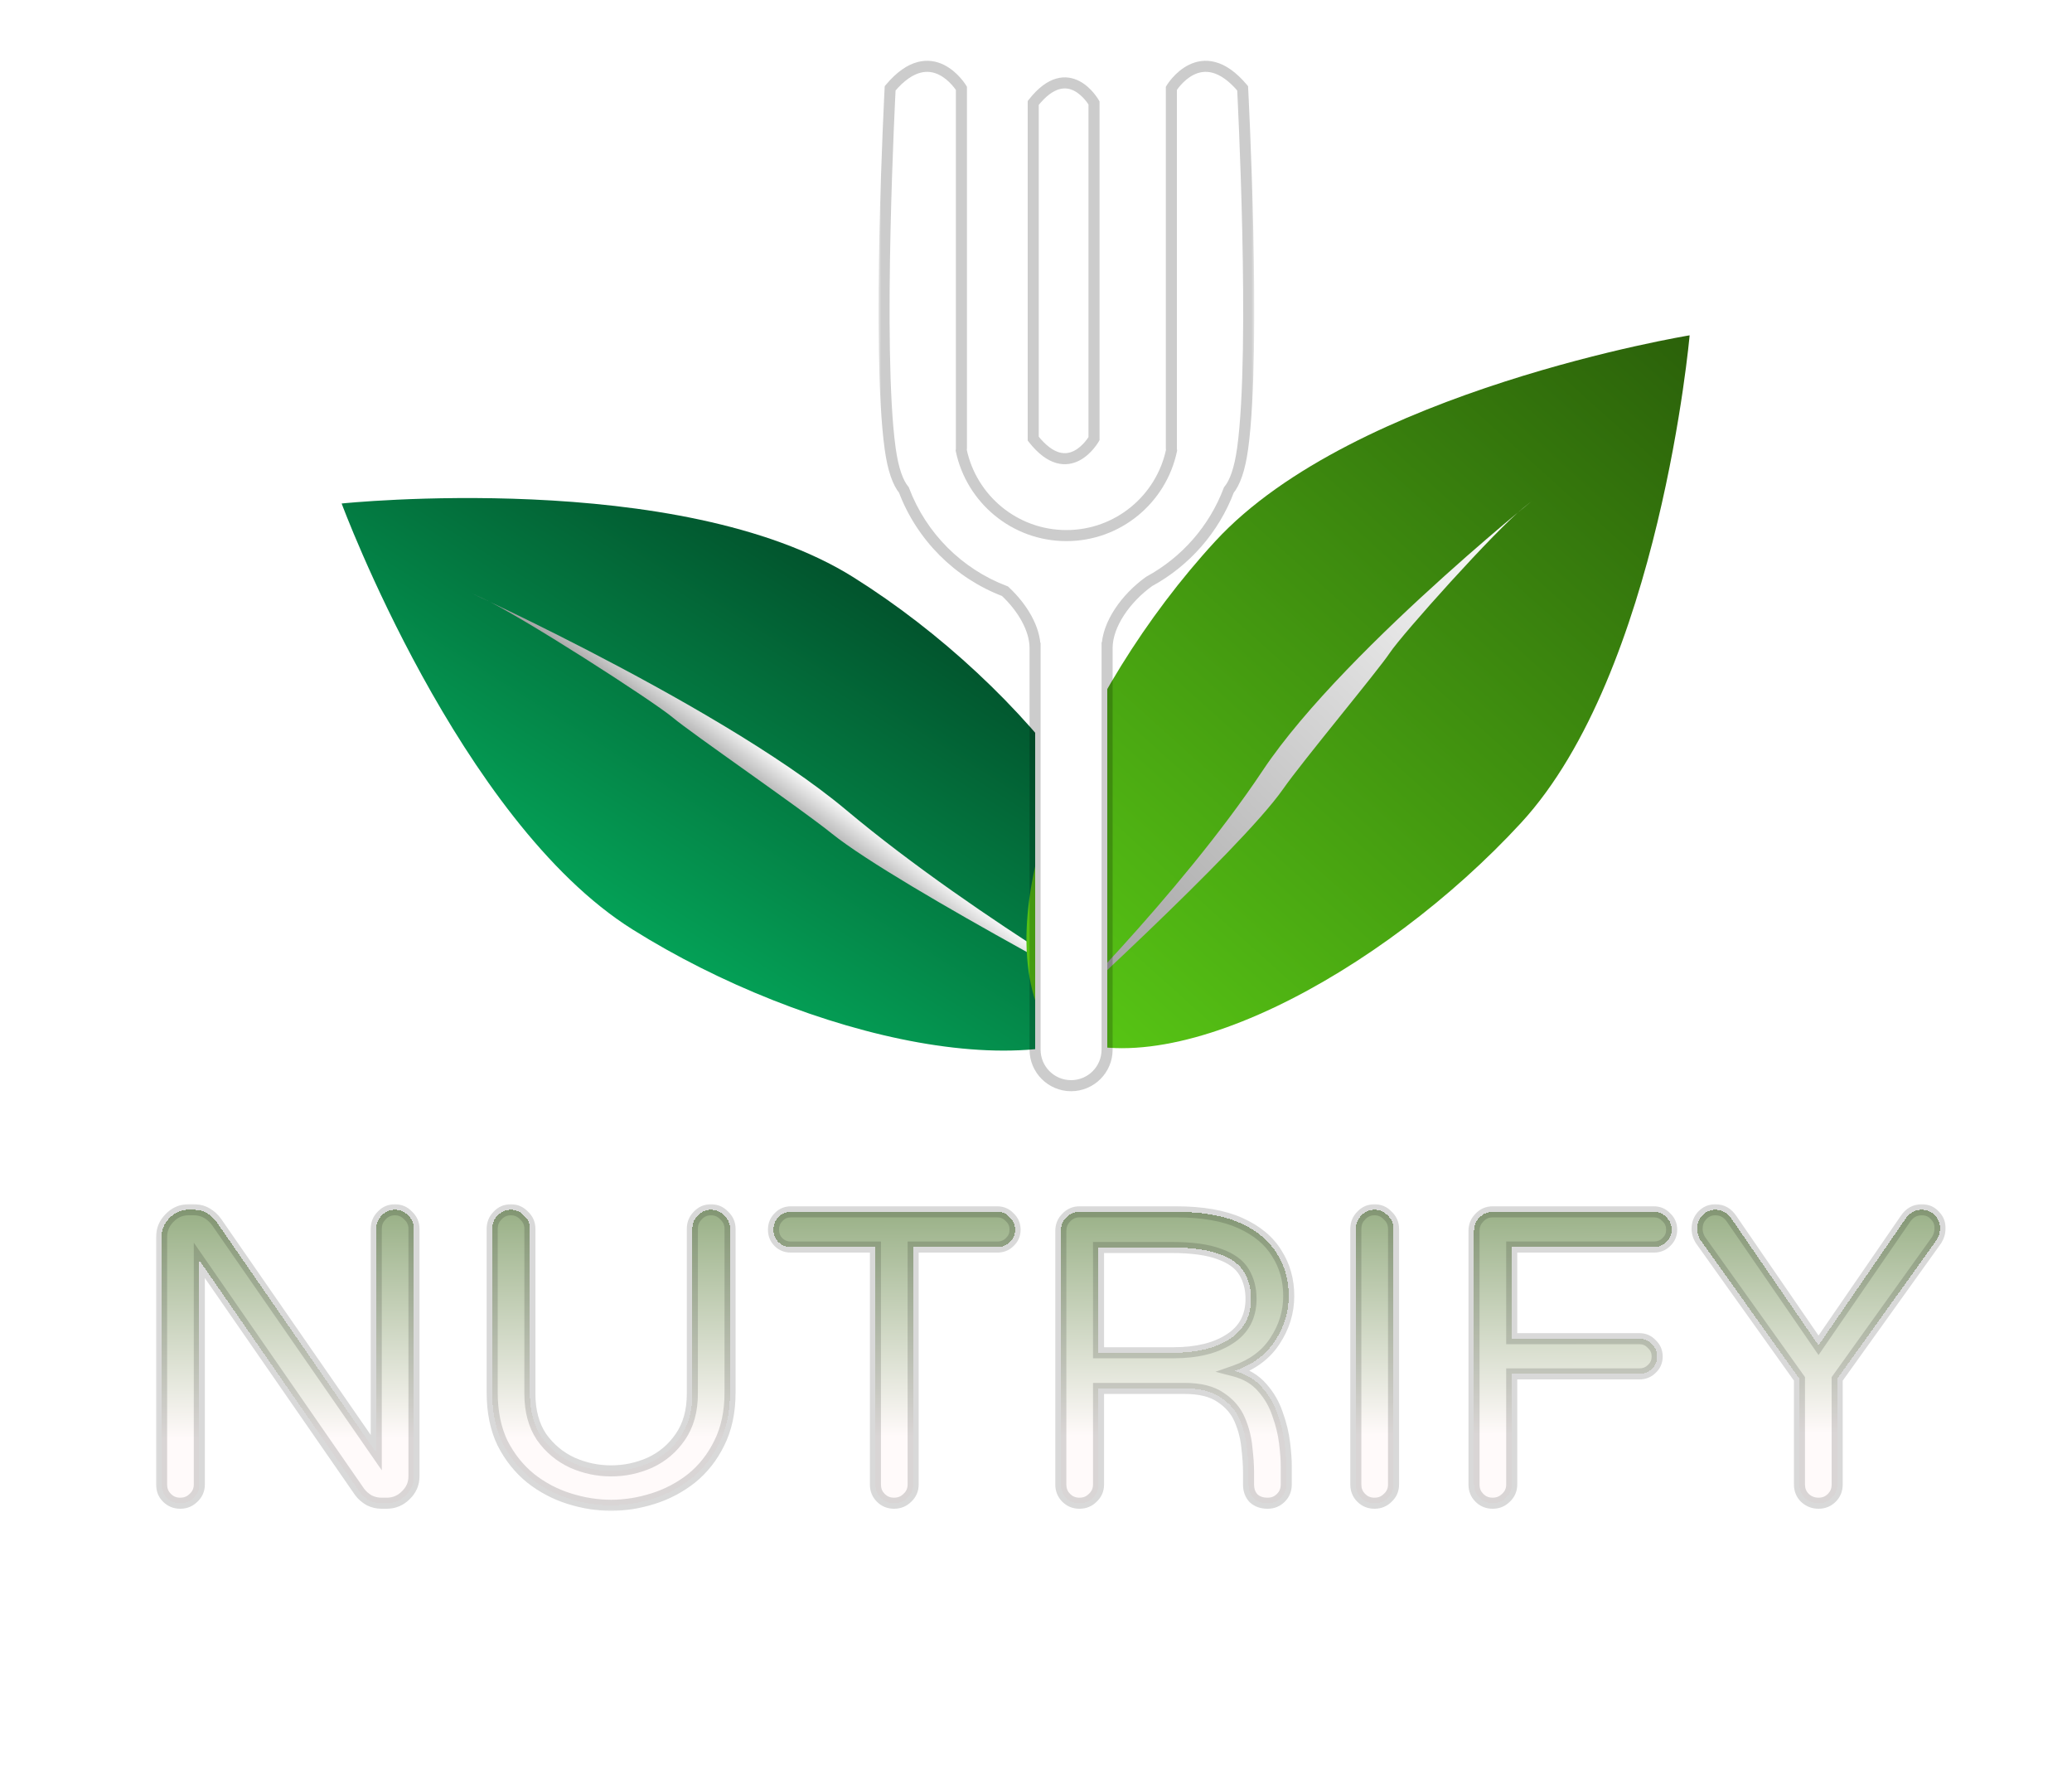 <svg width="375" height="321" viewBox="0 0 375 321" fill="none" xmlns="http://www.w3.org/2000/svg">
<g filter="url(#filter0_d_26_111)">
<path d="M154.442 100.447C185.91 120.179 213.492 155.5 206.788 178.001C190.42 194.442 145.856 183.857 114.478 164.181C83.099 144.505 61.832 87.106 61.832 87.106C61.832 87.106 122.975 80.715 154.442 100.447Z" fill="url(#paint0_linear_26_111)"/>
<path d="M153.152 142.572C177.077 162.648 211.064 181.851 211.064 181.851C211.064 181.851 162.587 156.535 150.503 146.797C144.886 142.27 125.217 128.74 121.725 125.807C118.232 122.874 93.952 107.221 87.253 104.216C74.734 98.6 129.226 122.497 153.152 142.572Z" fill="url(#paint1_linear_26_111)"/>
<path d="M219.963 93.919C194.797 121.236 177.483 162.571 189.872 182.514C209.99 194.069 250.197 172.129 275.291 144.889C300.386 117.649 305.798 56.677 305.798 56.677C305.798 56.677 245.129 66.601 219.963 93.919Z" fill="url(#paint2_linear_26_111)"/>
<path d="M228.551 135.397C213.282 158.314 188.736 182.323 188.736 182.323C188.736 182.323 224.383 149.982 232.218 138.775C235.86 133.566 249.323 117.454 251.551 114.107C253.779 110.759 270.722 91.832 275.799 87.816C285.287 80.311 243.819 112.479 228.551 135.397Z" fill="url(#paint3_linear_26_111)"/>
<g filter="url(#filter1_d_26_111)">
<mask id="path-5-outside-1_26_111" maskUnits="userSpaceOnUse" x="157" y="-2" width="68" height="188" fill="black">
<rect fill="white" x="157" y="-2" width="68" height="188"/>
<path fill-rule="evenodd" clip-rule="evenodd" d="M159.102 3.98C166.626 -4.974 172 3.98 172 3.98V69.145C172 69.252 171.99 69.37 171.971 69.496C173.827 78.303 181.641 84.913 191 84.913C200.358 84.913 208.173 78.303 210.029 69.496C210.01 69.37 210 69.252 210 69.145V69V8.683V3.98C210 3.98 215.374 -4.974 222.898 3.98C222.898 3.98 225.378 51.107 222.898 69.145C222.368 72.995 221.477 75.361 220.403 76.668C217.73 83.758 212.565 89.626 205.977 93.207C201.738 96.244 198.396 100.998 198.367 105.212C198.367 105.212 198.367 105.212 198.367 105.212V177.934C198.367 181.533 195.449 184.451 191.85 184.451C188.251 184.451 185.333 181.533 185.333 177.934V105.212L185.333 105.212C185.31 101.748 183.046 97.918 179.886 94.977C171.466 91.792 164.773 85.092 161.597 76.668C160.523 75.362 159.632 72.995 159.102 69.145C156.622 51.107 159.102 3.98 159.102 3.98ZM196 67.374C196 67.374 191.417 75.532 185 67.374V8H185V6.626C191.417 -1.532 196 6.626 196 6.626V66L196 67.374Z"/>
</mask>
<path fill-rule="evenodd" clip-rule="evenodd" d="M159.102 3.98C166.626 -4.974 172 3.98 172 3.98V69.145C172 69.252 171.99 69.37 171.971 69.496C173.827 78.303 181.641 84.913 191 84.913C200.358 84.913 208.173 78.303 210.029 69.496C210.01 69.37 210 69.252 210 69.145V69V8.683V3.98C210 3.98 215.374 -4.974 222.898 3.98C222.898 3.98 225.378 51.107 222.898 69.145C222.368 72.995 221.477 75.361 220.403 76.668C217.73 83.758 212.565 89.626 205.977 93.207C201.738 96.244 198.396 100.998 198.367 105.212C198.367 105.212 198.367 105.212 198.367 105.212V177.934C198.367 181.533 195.449 184.451 191.85 184.451C188.251 184.451 185.333 181.533 185.333 177.934V105.212L185.333 105.212C185.31 101.748 183.046 97.918 179.886 94.977C171.466 91.792 164.773 85.092 161.597 76.668C160.523 75.362 159.632 72.995 159.102 69.145C156.622 51.107 159.102 3.98 159.102 3.98ZM196 67.374C196 67.374 191.417 75.532 185 67.374V8H185V6.626C191.417 -1.532 196 6.626 196 6.626V66L196 67.374Z" fill="white" shape-rendering="crispEdges"/>
<path d="M172 3.98H173V3.703L172.857 3.465L172 3.98ZM159.102 3.98L158.337 3.336L158.121 3.593L158.104 3.927L159.102 3.98ZM171.971 69.496L170.982 69.348L170.956 69.526L170.993 69.702L171.971 69.496ZM210.029 69.496L211.007 69.703L211.044 69.526L211.018 69.348L210.029 69.496ZM210 3.98L209.143 3.465L209 3.703V3.98H210ZM222.898 3.98L223.896 3.927L223.879 3.593L223.663 3.336L222.898 3.98ZM222.898 69.145L221.907 69.009L222.898 69.145ZM220.403 76.668L219.631 76.033L219.526 76.16L219.468 76.315L220.403 76.668ZM205.977 93.207L205.5 92.328L205.445 92.358L205.395 92.394L205.977 93.207ZM198.367 105.212V106.212H199.361L199.367 105.219L198.367 105.212ZM198.367 105.212V104.212H197.367V105.212H198.367ZM185.333 105.212H186.333V104.317L185.444 104.218L185.333 105.212ZM185.333 105.212L184.333 105.219L184.339 106.108L185.223 106.206L185.333 105.212ZM179.886 94.977L180.568 94.245L180.424 94.112L180.24 94.042L179.886 94.977ZM161.597 76.668L162.532 76.315L162.474 76.16L162.369 76.033L161.597 76.668ZM159.102 69.145L158.112 69.281L159.102 69.145ZM185 67.374H184V67.72L184.214 67.992L185 67.374ZM196 67.374L196.872 67.864L197 67.636L197 67.374L196 67.374ZM185 8V7H184V8H185ZM185 8V9H186V8H185ZM185 6.626L184.214 6.008L184 6.28V6.626H185ZM196 6.626H197V6.364L196.872 6.136L196 6.626ZM196 66L197 66V66H196ZM172 3.98C172.857 3.465 172.857 3.464 172.857 3.464C172.857 3.464 172.856 3.463 172.856 3.463C172.856 3.462 172.855 3.461 172.854 3.46C172.853 3.457 172.851 3.455 172.849 3.451C172.845 3.445 172.84 3.436 172.833 3.425C172.819 3.403 172.8 3.373 172.776 3.336C172.728 3.262 172.659 3.159 172.569 3.033C172.391 2.782 172.129 2.438 171.79 2.056C171.12 1.301 170.113 0.361 168.813 -0.276C167.494 -0.922 165.868 -1.257 164.032 -0.764C162.213 -0.275 160.303 0.996 158.337 3.336L159.868 4.623C161.663 2.486 163.246 1.518 164.551 1.168C165.839 0.822 166.967 1.046 167.932 1.52C168.916 2.002 169.723 2.74 170.295 3.385C170.578 3.703 170.795 3.988 170.939 4.192C171.011 4.293 171.065 4.373 171.099 4.426C171.116 4.452 171.129 4.472 171.136 4.483C171.14 4.489 171.142 4.493 171.143 4.495C171.144 4.496 171.144 4.496 171.144 4.496C171.144 4.496 171.144 4.496 171.143 4.496C171.143 4.495 171.143 4.495 171.143 4.495C171.143 4.495 171.143 4.494 172 3.98ZM173 69.145V3.98H171V69.145H173ZM172.96 69.644C172.985 69.479 173 69.311 173 69.145H171C171 69.194 170.996 69.26 170.982 69.348L172.96 69.644ZM191 83.913C182.124 83.913 174.71 77.643 172.95 69.29L170.993 69.702C172.944 78.962 181.159 85.913 191 85.913V83.913ZM209.05 69.29C207.29 77.643 199.876 83.913 191 83.913V85.913C200.841 85.913 209.056 78.962 211.007 69.703L209.05 69.29ZM209 69.145C209 69.311 209.015 69.479 209.04 69.644L211.018 69.348C211.004 69.261 211 69.194 211 69.145H209ZM209 69V69.145H211V69H209ZM209 8.683V69H211V8.683H209ZM209 3.98V8.683H211V3.98H209ZM223.663 3.336C221.696 0.996 219.787 -0.275 217.968 -0.764C216.132 -1.257 214.505 -0.922 213.187 -0.276C211.887 0.361 210.88 1.301 210.21 2.056C209.871 2.438 209.609 2.782 209.431 3.033C209.341 3.159 209.272 3.262 209.224 3.336C209.2 3.373 209.181 3.403 209.167 3.425C209.16 3.436 209.155 3.445 209.151 3.451C209.149 3.455 209.147 3.457 209.146 3.46C209.145 3.461 209.144 3.462 209.144 3.463C209.144 3.463 209.143 3.464 209.143 3.464C209.143 3.464 209.143 3.465 210 3.98C210.857 4.494 210.857 4.495 210.857 4.495C210.857 4.495 210.857 4.495 210.857 4.496C210.856 4.496 210.856 4.496 210.856 4.496C210.856 4.496 210.856 4.496 210.857 4.495C210.858 4.493 210.86 4.489 210.864 4.483C210.871 4.472 210.884 4.452 210.901 4.426C210.935 4.373 210.988 4.293 211.061 4.192C211.205 3.988 211.422 3.703 211.705 3.385C212.277 2.74 213.084 2.002 214.067 1.52C215.033 1.046 216.161 0.822 217.449 1.168C218.754 1.518 220.337 2.486 222.132 4.623L223.663 3.336ZM223.888 69.281C225.141 60.17 225.137 43.798 224.827 29.776C224.672 22.75 224.439 16.288 224.246 11.584C224.149 9.232 224.061 7.318 223.998 5.992C223.967 5.329 223.941 4.813 223.924 4.463C223.915 4.288 223.908 4.154 223.903 4.064C223.901 4.019 223.899 3.985 223.898 3.962C223.897 3.95 223.897 3.942 223.897 3.936C223.897 3.933 223.896 3.931 223.896 3.929C223.896 3.929 223.896 3.928 223.896 3.928C223.896 3.927 223.896 3.927 222.898 3.98C221.899 4.032 221.899 4.032 221.899 4.033C221.899 4.033 221.899 4.033 221.899 4.034C221.899 4.036 221.899 4.038 221.899 4.04C221.9 4.046 221.9 4.055 221.901 4.066C221.902 4.088 221.904 4.122 221.906 4.167C221.911 4.256 221.917 4.389 221.926 4.563C221.944 4.912 221.969 5.426 222 6.087C222.063 7.409 222.15 9.319 222.247 11.666C222.441 16.362 222.673 22.81 222.828 29.82C223.138 43.872 223.134 60.083 221.907 69.009L223.888 69.281ZM221.176 77.303C222.429 75.778 223.352 73.185 223.888 69.281L221.907 69.009C221.385 72.805 220.525 74.945 219.631 76.033L221.176 77.303ZM206.455 94.085C213.252 90.392 218.58 84.338 221.339 77.021L219.468 76.315C216.88 83.178 211.879 88.861 205.5 92.328L206.455 94.085ZM205.395 92.394C203.181 93.98 201.197 96.016 199.756 98.221C198.32 100.418 197.383 102.847 197.367 105.205L199.367 105.219C199.38 103.364 200.128 101.308 201.43 99.315C202.727 97.331 204.534 95.471 206.56 94.019L205.395 92.394ZM198.367 104.212C198.34 104.212 198.315 104.213 198.295 104.215C198.274 104.216 198.257 104.218 198.243 104.22C198.23 104.221 198.219 104.223 198.213 104.224C198.21 104.225 198.207 104.225 198.205 104.225C198.205 104.225 198.204 104.226 198.203 104.226C198.203 104.226 198.203 104.226 198.203 104.226C198.203 104.226 198.203 104.226 198.203 104.226C198.203 104.226 198.203 104.226 198.203 104.226H198.203C198.203 104.226 198.203 104.226 198.203 104.226C198.203 104.226 198.204 104.226 198.205 104.225C198.207 104.225 198.21 104.225 198.213 104.224C198.219 104.223 198.23 104.221 198.243 104.22C198.257 104.218 198.274 104.216 198.294 104.215C198.315 104.213 198.34 104.212 198.367 104.212V106.212C198.395 106.212 198.419 106.211 198.44 106.209C198.46 106.208 198.478 106.206 198.491 106.204C198.505 106.203 198.515 106.201 198.522 106.2C198.525 106.2 198.528 106.199 198.529 106.199C198.53 106.199 198.531 106.199 198.531 106.199C198.531 106.199 198.531 106.199 198.531 106.199C198.532 106.199 198.532 106.199 198.532 106.199C198.532 106.198 198.532 106.198 198.532 106.198H198.532C198.532 106.198 198.532 106.198 198.532 106.198C198.532 106.198 198.531 106.199 198.529 106.199C198.528 106.199 198.525 106.2 198.522 106.2C198.515 106.201 198.505 106.203 198.491 106.204C198.478 106.206 198.46 106.208 198.44 106.209C198.419 106.211 198.395 106.212 198.367 106.212V104.212ZM199.367 177.934V105.212H197.367V177.934H199.367ZM191.85 185.451C196.002 185.451 199.367 182.086 199.367 177.934H197.367C197.367 180.981 194.897 183.451 191.85 183.451V185.451ZM184.333 177.934C184.333 182.086 187.699 185.451 191.85 185.451V183.451C188.803 183.451 186.333 180.981 186.333 177.934H184.333ZM184.333 105.212V177.934H186.333V105.212H184.333ZM185.223 106.206L185.223 106.206L185.444 104.218L185.444 104.218L185.223 106.206ZM179.205 95.71C182.266 98.558 184.313 102.144 184.333 105.219L186.333 105.205C186.307 101.352 183.827 97.278 180.568 94.245L179.205 95.71ZM160.661 77.021C163.939 85.714 170.844 92.626 179.532 95.913L180.24 94.042C172.089 90.958 165.608 84.471 162.532 76.315L160.661 77.021ZM158.112 69.281C158.648 73.185 159.571 75.778 160.824 77.303L162.369 76.033C161.475 74.945 160.615 72.805 160.093 69.009L158.112 69.281ZM159.102 3.98C158.104 3.927 158.104 3.927 158.104 3.928C158.104 3.928 158.104 3.929 158.104 3.929C158.104 3.931 158.103 3.933 158.103 3.936C158.103 3.942 158.103 3.95 158.102 3.962C158.101 3.985 158.099 4.019 158.097 4.064C158.092 4.154 158.085 4.288 158.076 4.463C158.059 4.813 158.033 5.329 158.002 5.992C157.939 7.318 157.851 9.232 157.754 11.584C157.56 16.288 157.328 22.75 157.172 29.776C156.863 43.798 156.859 60.17 158.112 69.281L160.093 69.009C158.866 60.083 158.862 43.872 159.172 29.82C159.327 22.81 159.559 16.362 159.753 11.666C159.85 9.319 159.937 7.409 160 6.087C160.031 5.426 160.056 4.912 160.074 4.563C160.083 4.389 160.089 4.256 160.094 4.167C160.096 4.122 160.098 4.088 160.099 4.066C160.1 4.055 160.1 4.046 160.101 4.04C160.101 4.038 160.101 4.036 160.101 4.034C160.101 4.033 160.101 4.033 160.101 4.033C160.101 4.032 160.101 4.032 159.102 3.98ZM184.214 67.992C185.897 70.132 187.549 71.317 189.15 71.777C190.775 72.244 192.214 71.924 193.37 71.319C194.505 70.725 195.377 69.853 195.952 69.161C196.244 68.81 196.469 68.494 196.623 68.263C196.7 68.147 196.76 68.052 196.801 67.983C196.822 67.949 196.838 67.922 196.85 67.901C196.856 67.891 196.861 67.883 196.864 67.877C196.866 67.874 196.868 67.871 196.869 67.869C196.87 67.868 196.87 67.867 196.871 67.866C196.871 67.866 196.871 67.865 196.871 67.865C196.872 67.864 196.872 67.864 196 67.374C195.128 66.884 195.128 66.884 195.129 66.883C195.129 66.883 195.129 66.883 195.129 66.883C195.129 66.883 195.129 66.882 195.129 66.882C195.129 66.882 195.129 66.882 195.129 66.883C195.128 66.885 195.126 66.888 195.123 66.893C195.117 66.903 195.107 66.921 195.093 66.944C195.064 66.991 195.019 67.063 194.958 67.155C194.836 67.338 194.653 67.595 194.415 67.882C193.93 68.465 193.256 69.122 192.442 69.547C191.65 69.962 190.741 70.153 189.702 69.855C188.638 69.549 187.311 68.695 185.786 66.756L184.214 67.992ZM184 8V67.374H186V8H184ZM185 7H185V9H185V7ZM184 6.626V8H186V6.626H184ZM196 6.626C196.872 6.136 196.872 6.136 196.871 6.135C196.871 6.135 196.871 6.134 196.871 6.134C196.87 6.133 196.87 6.132 196.869 6.131C196.868 6.129 196.866 6.126 196.864 6.123C196.861 6.117 196.856 6.109 196.85 6.098C196.838 6.078 196.822 6.051 196.801 6.017C196.76 5.948 196.7 5.853 196.623 5.737C196.469 5.506 196.244 5.19 195.953 4.839C195.377 4.147 194.505 3.275 193.37 2.681C192.214 2.076 190.775 1.756 189.15 2.223C187.549 2.683 185.897 3.868 184.214 6.008L185.786 7.244C187.311 5.305 188.638 4.451 189.702 4.145C190.741 3.847 191.65 4.038 192.442 4.452C193.256 4.878 193.93 5.536 194.415 6.118C194.653 6.405 194.836 6.662 194.958 6.845C195.019 6.937 195.064 7.009 195.093 7.056C195.107 7.08 195.117 7.097 195.123 7.107C195.126 7.112 195.128 7.115 195.129 7.117C195.129 7.118 195.129 7.118 195.129 7.118C195.129 7.118 195.129 7.117 195.129 7.117C195.129 7.117 195.129 7.117 195.129 7.116C195.128 7.116 195.128 7.116 196 6.626ZM197 66V6.626H195V66H197ZM197 67.374L197 66L195 66L195 67.374L197 67.374Z" fill="black" fill-opacity="0.2" mask="url(#path-5-outside-1_26_111)"/>
</g>
</g>
<g filter="url(#filter2_d_26_111)">
<mask id="path-7-outside-2_26_111" maskUnits="userSpaceOnUse" x="28" y="213.628" width="325" height="56" fill="black">
<rect fill="white" x="28" y="213.628" width="325" height="56"/>
<path d="M32.623 268.003C31.673 268.003 30.873 267.678 30.223 267.028C29.573 266.378 29.248 265.578 29.248 264.628V219.853C29.248 218.503 29.723 217.353 30.673 216.403C31.623 215.403 32.773 214.903 34.123 214.903H35.098C35.948 214.903 36.723 215.103 37.423 215.503C38.123 215.903 38.723 216.453 39.223 217.153L68.098 258.853V218.353C68.098 217.403 68.423 216.603 69.073 215.953C69.723 215.253 70.523 214.903 71.473 214.903C72.423 214.903 73.223 215.253 73.873 215.953C74.573 216.603 74.923 217.403 74.923 218.353V263.128C74.923 264.478 74.423 265.628 73.423 266.578C72.473 267.528 71.323 268.003 69.973 268.003H69.073C68.273 268.003 67.523 267.828 66.823 267.478C66.123 267.078 65.548 266.578 65.098 265.978L36.073 224.053V264.628C36.073 265.578 35.723 266.378 35.023 267.028C34.373 267.678 33.573 268.003 32.623 268.003ZM110.603 268.378C108.103 268.378 105.578 267.978 103.028 267.178C100.478 266.378 98.153 265.153 96.053 263.503C93.953 261.803 92.253 259.678 90.953 257.128C89.703 254.528 89.078 251.478 89.078 247.978V218.353C89.078 217.403 89.403 216.603 90.053 215.953C90.703 215.253 91.503 214.903 92.453 214.903C93.403 214.903 94.203 215.253 94.853 215.953C95.553 216.603 95.903 217.403 95.903 218.353V248.203C95.903 251.303 96.603 253.903 98.003 256.003C99.453 258.053 101.303 259.603 103.553 260.653C105.803 261.653 108.153 262.153 110.603 262.153C113.053 262.153 115.403 261.653 117.653 260.653C119.903 259.603 121.728 258.053 123.128 256.003C124.578 253.903 125.303 251.303 125.303 248.203V218.353C125.303 217.403 125.628 216.603 126.278 215.953C126.928 215.253 127.728 214.903 128.678 214.903C129.628 214.903 130.428 215.253 131.078 215.953C131.778 216.603 132.128 217.403 132.128 218.353V247.978C132.128 251.478 131.478 254.528 130.178 257.128C128.928 259.678 127.253 261.803 125.153 263.503C123.053 265.153 120.728 266.378 118.178 267.178C115.628 267.978 113.103 268.378 110.603 268.378ZM161.814 268.003C160.864 268.003 160.064 267.678 159.414 267.028C158.764 266.378 158.439 265.578 158.439 264.628V221.653H143.139C142.239 221.653 141.489 221.353 140.889 220.753C140.289 220.153 139.989 219.403 139.989 218.503C139.989 217.603 140.289 216.853 140.889 216.253C141.489 215.603 142.239 215.278 143.139 215.278H180.489C181.389 215.278 182.139 215.603 182.739 216.253C183.389 216.853 183.714 217.603 183.714 218.503C183.714 219.403 183.389 220.153 182.739 220.753C182.139 221.353 181.389 221.653 180.489 221.653H165.264V264.628C165.264 265.578 164.914 266.378 164.214 267.028C163.564 267.678 162.764 268.003 161.814 268.003ZM195.367 268.003C194.417 268.003 193.617 267.678 192.967 267.028C192.317 266.378 191.992 265.578 191.992 264.628V218.728C191.992 217.778 192.317 216.978 192.967 216.328C193.617 215.628 194.417 215.278 195.367 215.278H212.842C217.592 215.278 221.467 215.953 224.467 217.303C227.467 218.653 229.667 220.478 231.067 222.778C232.517 225.028 233.242 227.603 233.242 230.503C233.242 233.403 232.417 236.103 230.767 238.603C229.167 241.103 226.717 242.928 223.417 244.078C225.517 244.628 227.192 245.628 228.442 247.078C229.692 248.478 230.617 250.078 231.217 251.878C231.867 253.678 232.292 255.428 232.492 257.128C232.692 258.778 232.792 260.128 232.792 261.178V264.628C232.792 265.578 232.467 266.378 231.817 267.028C231.167 267.678 230.367 268.003 229.417 268.003C228.367 268.003 227.517 267.703 226.867 267.103C226.267 266.453 225.967 265.628 225.967 264.628V262.378C225.967 261.128 225.867 259.653 225.667 257.953C225.517 256.253 225.092 254.578 224.392 252.928C223.692 251.278 222.542 249.928 220.942 248.878C219.392 247.778 217.192 247.228 214.342 247.228H198.817V264.628C198.817 265.578 198.467 266.378 197.767 267.028C197.117 267.678 196.317 268.003 195.367 268.003ZM198.817 240.778H212.392C216.592 240.778 219.967 239.953 222.517 238.303C225.117 236.653 226.417 234.228 226.417 231.028C226.417 229.178 225.992 227.553 225.142 226.153C224.292 224.753 222.817 223.678 220.717 222.928C218.617 222.128 215.717 221.728 212.017 221.728H198.817V240.778ZM248.76 268.003C247.81 268.003 247.01 267.678 246.36 267.028C245.71 266.378 245.385 265.578 245.385 264.628V218.353C245.385 217.403 245.71 216.603 246.36 215.953C247.01 215.253 247.81 214.903 248.76 214.903C249.71 214.903 250.51 215.253 251.16 215.953C251.86 216.603 252.21 217.403 252.21 218.353V264.628C252.21 265.578 251.86 266.378 251.16 267.028C250.51 267.678 249.71 268.003 248.76 268.003ZM270.147 268.003C269.197 268.003 268.397 267.678 267.747 267.028C267.097 266.378 266.772 265.578 266.772 264.628V218.728C266.772 217.778 267.097 216.978 267.747 216.328C268.397 215.628 269.197 215.278 270.147 215.278H299.322C300.222 215.278 300.972 215.603 301.572 216.253C302.222 216.853 302.547 217.603 302.547 218.503C302.547 219.403 302.222 220.153 301.572 220.753C300.972 221.353 300.222 221.653 299.322 221.653H273.597V238.228H296.697C297.597 238.228 298.347 238.553 298.947 239.203C299.597 239.803 299.922 240.553 299.922 241.453C299.922 242.353 299.597 243.103 298.947 243.703C298.347 244.303 297.597 244.603 296.697 244.603H273.597V264.628C273.597 265.578 273.247 266.378 272.547 267.028C271.897 267.678 271.097 268.003 270.147 268.003ZM329.127 268.003C328.177 268.003 327.352 267.678 326.652 267.028C326.002 266.378 325.677 265.578 325.677 264.628V245.503L307.752 220.378C307.352 219.728 307.152 219.053 307.152 218.353C307.152 217.403 307.452 216.603 308.052 215.953C308.702 215.253 309.502 214.903 310.452 214.903C311.702 214.903 312.702 215.478 313.452 216.628L329.127 239.428L344.802 216.628C345.552 215.478 346.552 214.903 347.802 214.903C348.802 214.903 349.602 215.253 350.202 215.953C350.852 216.603 351.152 217.403 351.102 218.353C351.102 219.053 350.902 219.728 350.502 220.378L332.502 245.503V264.628C332.502 265.578 332.177 266.378 331.527 267.028C330.877 267.678 330.077 268.003 329.127 268.003Z"/>
</mask>
<path d="M32.623 268.003C31.673 268.003 30.873 267.678 30.223 267.028C29.573 266.378 29.248 265.578 29.248 264.628V219.853C29.248 218.503 29.723 217.353 30.673 216.403C31.623 215.403 32.773 214.903 34.123 214.903H35.098C35.948 214.903 36.723 215.103 37.423 215.503C38.123 215.903 38.723 216.453 39.223 217.153L68.098 258.853V218.353C68.098 217.403 68.423 216.603 69.073 215.953C69.723 215.253 70.523 214.903 71.473 214.903C72.423 214.903 73.223 215.253 73.873 215.953C74.573 216.603 74.923 217.403 74.923 218.353V263.128C74.923 264.478 74.423 265.628 73.423 266.578C72.473 267.528 71.323 268.003 69.973 268.003H69.073C68.273 268.003 67.523 267.828 66.823 267.478C66.123 267.078 65.548 266.578 65.098 265.978L36.073 224.053V264.628C36.073 265.578 35.723 266.378 35.023 267.028C34.373 267.678 33.573 268.003 32.623 268.003ZM110.603 268.378C108.103 268.378 105.578 267.978 103.028 267.178C100.478 266.378 98.153 265.153 96.053 263.503C93.953 261.803 92.253 259.678 90.953 257.128C89.703 254.528 89.078 251.478 89.078 247.978V218.353C89.078 217.403 89.403 216.603 90.053 215.953C90.703 215.253 91.503 214.903 92.453 214.903C93.403 214.903 94.203 215.253 94.853 215.953C95.553 216.603 95.903 217.403 95.903 218.353V248.203C95.903 251.303 96.603 253.903 98.003 256.003C99.453 258.053 101.303 259.603 103.553 260.653C105.803 261.653 108.153 262.153 110.603 262.153C113.053 262.153 115.403 261.653 117.653 260.653C119.903 259.603 121.728 258.053 123.128 256.003C124.578 253.903 125.303 251.303 125.303 248.203V218.353C125.303 217.403 125.628 216.603 126.278 215.953C126.928 215.253 127.728 214.903 128.678 214.903C129.628 214.903 130.428 215.253 131.078 215.953C131.778 216.603 132.128 217.403 132.128 218.353V247.978C132.128 251.478 131.478 254.528 130.178 257.128C128.928 259.678 127.253 261.803 125.153 263.503C123.053 265.153 120.728 266.378 118.178 267.178C115.628 267.978 113.103 268.378 110.603 268.378ZM161.814 268.003C160.864 268.003 160.064 267.678 159.414 267.028C158.764 266.378 158.439 265.578 158.439 264.628V221.653H143.139C142.239 221.653 141.489 221.353 140.889 220.753C140.289 220.153 139.989 219.403 139.989 218.503C139.989 217.603 140.289 216.853 140.889 216.253C141.489 215.603 142.239 215.278 143.139 215.278H180.489C181.389 215.278 182.139 215.603 182.739 216.253C183.389 216.853 183.714 217.603 183.714 218.503C183.714 219.403 183.389 220.153 182.739 220.753C182.139 221.353 181.389 221.653 180.489 221.653H165.264V264.628C165.264 265.578 164.914 266.378 164.214 267.028C163.564 267.678 162.764 268.003 161.814 268.003ZM195.367 268.003C194.417 268.003 193.617 267.678 192.967 267.028C192.317 266.378 191.992 265.578 191.992 264.628V218.728C191.992 217.778 192.317 216.978 192.967 216.328C193.617 215.628 194.417 215.278 195.367 215.278H212.842C217.592 215.278 221.467 215.953 224.467 217.303C227.467 218.653 229.667 220.478 231.067 222.778C232.517 225.028 233.242 227.603 233.242 230.503C233.242 233.403 232.417 236.103 230.767 238.603C229.167 241.103 226.717 242.928 223.417 244.078C225.517 244.628 227.192 245.628 228.442 247.078C229.692 248.478 230.617 250.078 231.217 251.878C231.867 253.678 232.292 255.428 232.492 257.128C232.692 258.778 232.792 260.128 232.792 261.178V264.628C232.792 265.578 232.467 266.378 231.817 267.028C231.167 267.678 230.367 268.003 229.417 268.003C228.367 268.003 227.517 267.703 226.867 267.103C226.267 266.453 225.967 265.628 225.967 264.628V262.378C225.967 261.128 225.867 259.653 225.667 257.953C225.517 256.253 225.092 254.578 224.392 252.928C223.692 251.278 222.542 249.928 220.942 248.878C219.392 247.778 217.192 247.228 214.342 247.228H198.817V264.628C198.817 265.578 198.467 266.378 197.767 267.028C197.117 267.678 196.317 268.003 195.367 268.003ZM198.817 240.778H212.392C216.592 240.778 219.967 239.953 222.517 238.303C225.117 236.653 226.417 234.228 226.417 231.028C226.417 229.178 225.992 227.553 225.142 226.153C224.292 224.753 222.817 223.678 220.717 222.928C218.617 222.128 215.717 221.728 212.017 221.728H198.817V240.778ZM248.76 268.003C247.81 268.003 247.01 267.678 246.36 267.028C245.71 266.378 245.385 265.578 245.385 264.628V218.353C245.385 217.403 245.71 216.603 246.36 215.953C247.01 215.253 247.81 214.903 248.76 214.903C249.71 214.903 250.51 215.253 251.16 215.953C251.86 216.603 252.21 217.403 252.21 218.353V264.628C252.21 265.578 251.86 266.378 251.16 267.028C250.51 267.678 249.71 268.003 248.76 268.003ZM270.147 268.003C269.197 268.003 268.397 267.678 267.747 267.028C267.097 266.378 266.772 265.578 266.772 264.628V218.728C266.772 217.778 267.097 216.978 267.747 216.328C268.397 215.628 269.197 215.278 270.147 215.278H299.322C300.222 215.278 300.972 215.603 301.572 216.253C302.222 216.853 302.547 217.603 302.547 218.503C302.547 219.403 302.222 220.153 301.572 220.753C300.972 221.353 300.222 221.653 299.322 221.653H273.597V238.228H296.697C297.597 238.228 298.347 238.553 298.947 239.203C299.597 239.803 299.922 240.553 299.922 241.453C299.922 242.353 299.597 243.103 298.947 243.703C298.347 244.303 297.597 244.603 296.697 244.603H273.597V264.628C273.597 265.578 273.247 266.378 272.547 267.028C271.897 267.678 271.097 268.003 270.147 268.003ZM329.127 268.003C328.177 268.003 327.352 267.678 326.652 267.028C326.002 266.378 325.677 265.578 325.677 264.628V245.503L307.752 220.378C307.352 219.728 307.152 219.053 307.152 218.353C307.152 217.403 307.452 216.603 308.052 215.953C308.702 215.253 309.502 214.903 310.452 214.903C311.702 214.903 312.702 215.478 313.452 216.628L329.127 239.428L344.802 216.628C345.552 215.478 346.552 214.903 347.802 214.903C348.802 214.903 349.602 215.253 350.202 215.953C350.852 216.603 351.152 217.403 351.102 218.353C351.102 219.053 350.902 219.728 350.502 220.378L332.502 245.503V264.628C332.502 265.578 332.177 266.378 331.527 267.028C330.877 267.678 330.077 268.003 329.127 268.003Z" fill="url(#paint4_linear_26_111)" shape-rendering="crispEdges"/>
<path d="M30.223 267.028L30.93 266.321L30.223 267.028ZM30.673 216.403L31.38 217.11L31.389 217.101L31.398 217.092L30.673 216.403ZM37.423 215.503L37.919 214.635H37.919L37.423 215.503ZM39.223 217.153L40.045 216.584L40.041 216.578L40.036 216.572L39.223 217.153ZM68.098 258.853L67.275 259.423L69.098 262.054V258.853H68.098ZM69.073 215.953L69.78 216.66L69.793 216.647L69.805 216.634L69.073 215.953ZM73.873 215.953L73.14 216.634L73.165 216.661L73.192 216.686L73.873 215.953ZM73.423 266.578L72.734 265.853L72.725 265.862L72.716 265.871L73.423 266.578ZM66.823 267.478L66.326 268.346L66.351 268.36L66.375 268.373L66.823 267.478ZM65.098 265.978L64.275 266.547L64.286 266.563L64.298 266.578L65.098 265.978ZM36.073 224.053L36.895 223.484L35.073 220.852V224.053H36.073ZM35.023 267.028L34.342 266.295L34.329 266.308L34.316 266.321L35.023 267.028ZM32.623 267.003C31.928 267.003 31.385 266.777 30.93 266.321L29.516 267.735C30.36 268.58 31.417 269.003 32.623 269.003V267.003ZM30.93 266.321C30.474 265.866 30.248 265.323 30.248 264.628H28.248C28.248 265.834 28.671 266.891 29.516 267.735L30.93 266.321ZM30.248 264.628V219.853H28.248V264.628H30.248ZM30.248 219.853C30.248 218.767 30.618 217.872 31.38 217.11L29.965 215.696C28.827 216.835 28.248 218.239 28.248 219.853H30.248ZM31.398 217.092C32.163 216.286 33.053 215.903 34.123 215.903V213.903C32.492 213.903 31.082 214.521 29.948 215.714L31.398 217.092ZM34.123 215.903H35.098V213.903H34.123V215.903ZM35.098 215.903C35.783 215.903 36.386 216.063 36.926 216.371L37.919 214.635C37.059 214.144 36.112 213.903 35.098 213.903V215.903ZM36.926 216.371C37.493 216.695 37.987 217.144 38.409 217.734L40.036 216.572C39.458 215.763 38.752 215.111 37.919 214.635L36.926 216.371ZM38.401 217.723L67.275 259.423L68.92 258.284L40.045 216.584L38.401 217.723ZM69.098 258.853V218.353H67.098V258.853H69.098ZM69.098 218.353C69.098 217.659 69.324 217.116 69.78 216.66L68.366 215.246C67.521 216.091 67.098 217.148 67.098 218.353H69.098ZM69.805 216.634C70.267 216.136 70.802 215.903 71.473 215.903V213.903C70.243 213.903 69.178 214.37 68.34 215.273L69.805 216.634ZM71.473 215.903C72.143 215.903 72.678 216.136 73.14 216.634L74.606 215.273C73.767 214.37 72.703 213.903 71.473 213.903V215.903ZM73.192 216.686C73.69 217.148 73.923 217.683 73.923 218.353H75.923C75.923 217.123 75.456 216.058 74.553 215.22L73.192 216.686ZM73.923 218.353V263.128H75.923V218.353H73.923ZM73.923 263.128C73.923 264.197 73.54 265.087 72.734 265.853L74.111 267.303C75.305 266.169 75.923 264.759 75.923 263.128H73.923ZM72.716 265.871C71.954 266.633 71.059 267.003 69.973 267.003V269.003C71.586 269.003 72.991 268.424 74.13 267.285L72.716 265.871ZM69.973 267.003H69.073V269.003H69.973V267.003ZM69.073 267.003C68.424 267.003 67.828 266.863 67.27 266.584L66.375 268.373C67.218 268.794 68.121 269.003 69.073 269.003V267.003ZM67.319 266.61C66.728 266.273 66.26 265.861 65.898 265.378L64.298 266.578C64.836 267.295 65.517 267.884 66.326 268.346L67.319 266.61ZM65.92 265.409L36.895 223.484L35.251 224.622L64.275 266.547L65.92 265.409ZM35.073 224.053V264.628H37.073V224.053H35.073ZM35.073 264.628C35.073 265.298 34.84 265.833 34.342 266.295L35.703 267.761C36.606 266.923 37.073 265.858 37.073 264.628H35.073ZM34.316 266.321C33.86 266.777 33.317 267.003 32.623 267.003V269.003C33.828 269.003 34.885 268.58 35.73 267.735L34.316 266.321ZM103.028 267.178L103.327 266.224L103.028 267.178ZM96.053 263.503L95.424 264.28L95.429 264.285L95.435 264.29L96.053 263.503ZM90.953 257.128L90.052 257.562L90.056 257.572L90.062 257.582L90.953 257.128ZM90.053 215.953L90.76 216.66L90.773 216.647L90.785 216.634L90.053 215.953ZM94.853 215.953L94.12 216.634L94.145 216.661L94.172 216.686L94.853 215.953ZM98.003 256.003L97.171 256.558L97.178 256.569L97.186 256.581L98.003 256.003ZM103.553 260.653L103.13 261.559L103.138 261.563L103.147 261.567L103.553 260.653ZM117.653 260.653L118.059 261.567L118.067 261.563L118.076 261.559L117.653 260.653ZM123.128 256.003L122.305 255.435L122.302 255.439L123.128 256.003ZM126.278 215.953L126.985 216.66L126.998 216.647L127.011 216.634L126.278 215.953ZM131.078 215.953L130.345 216.634L130.37 216.661L130.397 216.686L131.078 215.953ZM130.178 257.128L129.283 256.681L129.28 256.688L130.178 257.128ZM125.153 263.503L125.771 264.29L125.776 264.285L125.782 264.28L125.153 263.503ZM118.178 267.178L118.477 268.132L118.178 267.178ZM110.603 267.378C108.211 267.378 105.787 266.996 103.327 266.224L102.728 268.132C105.369 268.961 107.994 269.378 110.603 269.378V267.378ZM103.327 266.224C100.892 265.46 98.675 264.292 96.671 262.717L95.435 264.29C97.63 266.014 100.063 267.296 102.728 268.132L103.327 266.224ZM96.682 262.726C94.697 261.119 93.084 259.107 91.844 256.674L90.062 257.582C91.422 260.25 93.208 262.487 95.424 264.28L96.682 262.726ZM91.854 256.695C90.681 254.256 90.078 251.36 90.078 247.978H88.078C88.078 251.597 88.724 254.801 90.052 257.562L91.854 256.695ZM90.078 247.978V218.353H88.078V247.978H90.078ZM90.078 218.353C90.078 217.659 90.304 217.116 90.76 216.66L89.346 215.246C88.501 216.091 88.078 217.148 88.078 218.353H90.078ZM90.785 216.634C91.248 216.136 91.782 215.903 92.453 215.903V213.903C91.223 213.903 90.158 214.37 89.32 215.273L90.785 216.634ZM92.453 215.903C93.123 215.903 93.658 216.136 94.12 216.634L95.585 215.273C94.748 214.37 93.683 213.903 92.453 213.903V215.903ZM94.172 216.686C94.67 217.148 94.903 217.683 94.903 218.353H96.903C96.903 217.123 96.436 216.058 95.533 215.22L94.172 216.686ZM94.903 218.353V248.203H96.903V218.353H94.903ZM94.903 248.203C94.903 251.455 95.638 254.26 97.171 256.558L98.835 255.449C97.567 253.547 96.903 251.151 96.903 248.203H94.903ZM97.186 256.581C98.736 258.771 100.72 260.435 103.13 261.559L103.976 259.747C101.885 258.771 100.17 257.336 98.819 255.426L97.186 256.581ZM103.147 261.567C105.524 262.624 108.012 263.153 110.603 263.153V261.153C108.293 261.153 106.082 260.683 103.959 259.739L103.147 261.567ZM110.603 263.153C113.193 263.153 115.682 262.624 118.059 261.567L117.247 259.739C115.124 260.683 112.912 261.153 110.603 261.153V263.153ZM118.076 261.559C120.488 260.434 122.452 258.765 123.954 256.567L122.302 255.439C121.003 257.341 119.317 258.773 117.23 259.747L118.076 261.559ZM123.951 256.571C125.539 254.271 126.303 251.462 126.303 248.203H124.303C124.303 251.144 123.617 253.535 122.305 255.435L123.951 256.571ZM126.303 248.203V218.353H124.303V248.203H126.303ZM126.303 218.353C126.303 217.659 126.529 217.116 126.985 216.66L125.571 215.246C124.726 216.091 124.303 217.148 124.303 218.353H126.303ZM127.011 216.634C127.473 216.136 128.008 215.903 128.678 215.903V213.903C127.448 213.903 126.383 214.37 125.545 215.273L127.011 216.634ZM128.678 215.903C129.348 215.903 129.883 216.136 130.345 216.634L131.811 215.273C130.973 214.37 129.908 213.903 128.678 213.903V215.903ZM130.397 216.686C130.895 217.148 131.128 217.683 131.128 218.353H133.128C133.128 217.123 132.661 216.058 131.758 215.22L130.397 216.686ZM131.128 218.353V247.978H133.128V218.353H131.128ZM131.128 247.978C131.128 251.354 130.501 254.245 129.283 256.681L131.072 257.575C132.454 254.811 133.128 251.602 133.128 247.978H131.128ZM129.28 256.688C128.09 259.114 126.505 261.122 124.524 262.726L125.782 264.28C128.001 262.484 129.765 260.242 131.076 257.568L129.28 256.688ZM124.535 262.717C122.53 264.292 120.313 265.46 117.878 266.224L118.477 268.132C121.142 267.296 123.575 266.014 125.771 264.29L124.535 262.717ZM117.878 266.224C115.419 266.996 112.994 267.378 110.603 267.378V269.378C113.211 269.378 115.837 268.961 118.477 268.132L117.878 266.224ZM159.414 267.028L158.707 267.735L159.414 267.028ZM158.439 221.653H159.439V220.653H158.439V221.653ZM140.889 220.753L140.182 221.46L140.889 220.753ZM140.889 216.253L141.596 216.96L141.61 216.946L141.623 216.932L140.889 216.253ZM182.739 216.253L182.004 216.932L182.031 216.961L182.06 216.988L182.739 216.253ZM182.739 220.753L182.06 220.018L182.046 220.032L182.032 220.046L182.739 220.753ZM165.264 221.653V220.653H164.264V221.653H165.264ZM164.214 267.028L163.533 266.295L163.52 266.308L163.507 266.321L164.214 267.028ZM161.814 267.003C161.119 267.003 160.576 266.777 160.121 266.321L158.707 267.735C159.551 268.58 160.608 269.003 161.814 269.003V267.003ZM160.121 266.321C159.665 265.866 159.439 265.323 159.439 264.628H157.439C157.439 265.834 157.862 266.891 158.707 267.735L160.121 266.321ZM159.439 264.628V221.653H157.439V264.628H159.439ZM158.439 220.653H143.139V222.653H158.439V220.653ZM143.139 220.653C142.486 220.653 141.996 220.446 141.596 220.046L140.182 221.46C140.981 222.26 141.991 222.653 143.139 222.653V220.653ZM141.596 220.046C141.196 219.646 140.989 219.156 140.989 218.503H138.989C138.989 219.651 139.382 220.661 140.182 221.46L141.596 220.046ZM140.989 218.503C140.989 217.851 141.196 217.361 141.596 216.96L140.182 215.546C139.382 216.346 138.989 217.356 138.989 218.503H140.989ZM141.623 216.932C142.03 216.491 142.512 216.278 143.139 216.278V214.278C141.965 214.278 140.947 214.716 140.154 215.575L141.623 216.932ZM143.139 216.278H180.489V214.278H143.139V216.278ZM180.489 216.278C181.115 216.278 181.597 216.491 182.004 216.932L183.473 215.575C182.68 214.716 181.662 214.278 180.489 214.278V216.278ZM182.06 216.988C182.501 217.395 182.714 217.877 182.714 218.503H184.714C184.714 217.33 184.276 216.311 183.417 215.518L182.06 216.988ZM182.714 218.503C182.714 219.13 182.501 219.611 182.06 220.018L183.417 221.488C184.276 220.695 184.714 219.677 184.714 218.503H182.714ZM182.032 220.046C181.631 220.446 181.141 220.653 180.489 220.653V222.653C181.636 222.653 182.646 222.26 183.446 221.46L182.032 220.046ZM180.489 220.653H165.264V222.653H180.489V220.653ZM164.264 221.653V264.628H166.264V221.653H164.264ZM164.264 264.628C164.264 265.298 164.031 265.833 163.533 266.295L164.894 267.761C165.797 266.923 166.264 265.858 166.264 264.628H164.264ZM163.507 266.321C163.051 266.777 162.508 267.003 161.814 267.003V269.003C163.019 269.003 164.076 268.58 164.921 267.735L163.507 266.321ZM192.967 267.028L193.674 266.321L192.967 267.028ZM192.967 216.328L193.674 217.035L193.687 217.022L193.7 217.009L192.967 216.328ZM224.467 217.303L224.056 218.215H224.056L224.467 217.303ZM231.067 222.778L230.213 223.298L230.219 223.309L230.226 223.32L231.067 222.778ZM230.767 238.603L229.932 238.052L229.925 238.064L230.767 238.603ZM223.417 244.078L223.088 243.134L219.988 244.214L223.163 245.046L223.417 244.078ZM228.442 247.078L227.684 247.731L227.69 247.738L227.696 247.744L228.442 247.078ZM231.217 251.878L230.268 252.194L230.272 252.206L230.276 252.218L231.217 251.878ZM232.492 257.128L231.499 257.245L231.499 257.249L232.492 257.128ZM231.817 267.028L232.524 267.735L231.817 267.028ZM226.867 267.103L226.132 267.782L226.159 267.811L226.189 267.838L226.867 267.103ZM225.667 257.953L224.671 258.041L224.672 258.056L224.674 258.07L225.667 257.953ZM220.942 248.878L220.363 249.694L220.378 249.704L220.393 249.714L220.942 248.878ZM198.817 247.228V246.228H197.817V247.228H198.817ZM197.767 267.028L197.086 266.295L197.073 266.308L197.06 266.321L197.767 267.028ZM198.817 240.778H197.817V241.778H198.817V240.778ZM222.517 238.303L221.981 237.459L221.974 237.464L222.517 238.303ZM220.717 222.928L220.361 223.863L220.371 223.866L220.38 223.87L220.717 222.928ZM198.817 221.728V220.728H197.817V221.728H198.817ZM195.367 267.003C194.672 267.003 194.129 266.777 193.674 266.321L192.26 267.735C193.104 268.58 194.161 269.003 195.367 269.003V267.003ZM193.674 266.321C193.218 265.866 192.992 265.323 192.992 264.628H190.992C190.992 265.834 191.415 266.891 192.26 267.735L193.674 266.321ZM192.992 264.628V218.728H190.992V264.628H192.992ZM192.992 218.728C192.992 218.034 193.218 217.491 193.674 217.035L192.26 215.621C191.415 216.466 190.992 217.523 190.992 218.728H192.992ZM193.7 217.009C194.162 216.511 194.697 216.278 195.367 216.278V214.278C194.137 214.278 193.072 214.745 192.234 215.648L193.7 217.009ZM195.367 216.278H212.842V214.278H195.367V216.278ZM212.842 216.278C217.508 216.278 221.229 216.943 224.056 218.215L224.877 216.391C221.704 214.963 217.675 214.278 212.842 214.278V216.278ZM224.056 218.215C226.914 219.501 228.939 221.206 230.213 223.298L231.921 222.258C230.395 219.751 228.02 217.806 224.877 216.391L224.056 218.215ZM230.226 223.32C231.563 225.395 232.242 227.779 232.242 230.503H234.242C234.242 227.428 233.47 224.662 231.907 222.237L230.226 223.32ZM232.242 230.503C232.242 233.201 231.478 235.71 229.932 238.052L231.601 239.154C233.356 236.496 234.242 233.606 234.242 230.503H232.242ZM229.925 238.064C228.466 240.343 226.215 242.044 223.088 243.134L223.746 245.023C227.218 243.812 229.868 241.863 231.609 239.142L229.925 238.064ZM223.163 245.046C225.095 245.551 226.584 246.455 227.684 247.731L229.199 246.425C227.8 244.802 225.939 243.705 223.67 243.111L223.163 245.046ZM227.696 247.744C228.854 249.042 229.711 250.522 230.268 252.194L232.165 251.562C231.523 249.634 230.529 247.915 229.188 246.412L227.696 247.744ZM230.276 252.218C230.903 253.954 231.309 255.629 231.499 257.245L233.485 257.011C233.275 255.227 232.83 253.402 232.157 251.539L230.276 252.218ZM231.499 257.249C231.697 258.879 231.792 260.185 231.792 261.178H233.792C233.792 260.072 233.687 258.678 233.485 257.008L231.499 257.249ZM231.792 261.178V264.628H233.792V261.178H231.792ZM231.792 264.628C231.792 265.323 231.565 265.866 231.11 266.321L232.524 267.735C233.368 266.891 233.792 265.834 233.792 264.628H231.792ZM231.11 266.321C230.654 266.777 230.111 267.003 229.417 267.003V269.003C230.622 269.003 231.679 268.58 232.524 267.735L231.11 266.321ZM229.417 267.003C228.568 267.003 227.977 266.767 227.545 266.368L226.189 267.838C227.057 268.64 228.165 269.003 229.417 269.003V267.003ZM227.602 266.425C227.195 265.984 226.967 265.412 226.967 264.628H224.967C224.967 265.844 225.339 266.922 226.132 267.782L227.602 266.425ZM226.967 264.628V262.378H224.967V264.628H226.967ZM226.967 262.378C226.967 261.078 226.863 259.562 226.66 257.836L224.674 258.07C224.871 259.744 224.967 261.179 224.967 262.378H226.967ZM226.663 257.865C226.503 256.056 226.051 254.279 225.312 252.538L223.471 253.319C224.132 254.877 224.53 256.45 224.671 258.041L226.663 257.865ZM225.312 252.538C224.53 250.693 223.244 249.193 221.49 248.042L220.393 249.714C221.84 250.664 222.854 251.863 223.471 253.319L225.312 252.538ZM221.521 248.063C219.736 246.796 217.301 246.228 214.342 246.228V248.228C217.082 248.228 219.047 248.76 220.363 249.694L221.521 248.063ZM214.342 246.228H198.817V248.228H214.342V246.228ZM197.817 247.228V264.628H199.817V247.228H197.817ZM197.817 264.628C197.817 265.298 197.584 265.833 197.086 266.295L198.447 267.761C199.35 266.923 199.817 265.858 199.817 264.628H197.817ZM197.06 266.321C196.604 266.777 196.061 267.003 195.367 267.003V269.003C196.572 269.003 197.629 268.58 198.474 267.735L197.06 266.321ZM198.817 241.778H212.392V239.778H198.817V241.778ZM212.392 241.778C216.713 241.778 220.297 240.93 223.06 239.143L221.974 237.464C219.636 238.976 216.47 239.778 212.392 239.778V241.778ZM223.053 239.148C225.955 237.306 227.417 234.554 227.417 231.028H225.417C225.417 233.902 224.278 236.001 221.981 237.459L223.053 239.148ZM227.417 231.028C227.417 229.019 226.953 227.21 225.997 225.634L224.287 226.672C225.03 227.896 225.417 229.337 225.417 231.028H227.417ZM225.997 225.634C224.991 223.977 223.292 222.786 221.053 221.986L220.38 223.87C222.342 224.571 223.593 225.529 224.287 226.672L225.997 225.634ZM221.073 221.994C218.809 221.131 215.77 220.728 212.017 220.728V222.728C215.663 222.728 218.424 223.125 220.361 223.863L221.073 221.994ZM212.017 220.728H198.817V222.728H212.017V220.728ZM197.817 221.728V240.778H199.817V221.728H197.817ZM246.36 267.028L247.067 266.321L246.36 267.028ZM246.36 215.953L247.067 216.66L247.081 216.647L247.093 216.634L246.36 215.953ZM251.16 215.953L250.428 216.634L250.453 216.661L250.48 216.686L251.16 215.953ZM251.16 267.028L250.48 266.295L250.466 266.308L250.453 266.321L251.16 267.028ZM248.76 267.003C248.066 267.003 247.523 266.777 247.067 266.321L245.653 267.735C246.498 268.58 247.555 269.003 248.76 269.003V267.003ZM247.067 266.321C246.612 265.866 246.385 265.323 246.385 264.628H244.385C244.385 265.834 244.809 266.891 245.653 267.735L247.067 266.321ZM246.385 264.628V218.353H244.385V264.628H246.385ZM246.385 218.353C246.385 217.659 246.612 217.116 247.067 216.66L245.653 215.246C244.809 216.091 244.385 217.148 244.385 218.353H246.385ZM247.093 216.634C247.555 216.136 248.09 215.903 248.76 215.903V213.903C247.531 213.903 246.466 214.37 245.628 215.273L247.093 216.634ZM248.76 215.903C249.431 215.903 249.966 216.136 250.428 216.634L251.893 215.273C251.055 214.37 249.99 213.903 248.76 213.903V215.903ZM250.48 216.686C250.977 217.148 251.21 217.683 251.21 218.353H253.21C253.21 217.123 252.743 216.058 251.841 215.22L250.48 216.686ZM251.21 218.353V264.628H253.21V218.353H251.21ZM251.21 264.628C251.21 265.298 250.977 265.833 250.48 266.295L251.841 267.761C252.743 266.923 253.21 265.858 253.21 264.628H251.21ZM250.453 266.321C249.998 266.777 249.455 267.003 248.76 267.003V269.003C249.966 269.003 251.023 268.58 251.867 267.735L250.453 266.321ZM267.747 267.028L268.454 266.321L267.747 267.028ZM267.747 216.328L268.454 217.035L268.467 217.022L268.48 217.009L267.747 216.328ZM301.572 216.253L300.837 216.932L300.864 216.961L300.894 216.988L301.572 216.253ZM301.572 220.753L300.894 220.018L300.879 220.032L300.865 220.046L301.572 220.753ZM273.597 221.653V220.653H272.597V221.653H273.597ZM273.597 238.228H272.597V239.228H273.597V238.228ZM298.947 239.203L298.212 239.882L298.239 239.911L298.269 239.938L298.947 239.203ZM298.947 243.703L298.269 242.968L298.254 242.982L298.24 242.996L298.947 243.703ZM273.597 244.603V243.603H272.597V244.603H273.597ZM272.547 267.028L271.867 266.295L271.853 266.308L271.84 266.321L272.547 267.028ZM270.147 267.003C269.452 267.003 268.91 266.777 268.454 266.321L267.04 267.735C267.884 268.58 268.942 269.003 270.147 269.003V267.003ZM268.454 266.321C267.999 265.866 267.772 265.323 267.772 264.628H265.772C265.772 265.834 266.196 266.891 267.04 267.735L268.454 266.321ZM267.772 264.628V218.728H265.772V264.628H267.772ZM267.772 218.728C267.772 218.034 267.999 217.491 268.454 217.035L267.04 215.621C266.196 216.466 265.772 217.523 265.772 218.728H267.772ZM268.48 217.009C268.942 216.511 269.477 216.278 270.147 216.278V214.278C268.917 214.278 267.852 214.745 267.014 215.648L268.48 217.009ZM270.147 216.278H299.322V214.278H270.147V216.278ZM299.322 216.278C299.949 216.278 300.43 216.491 300.837 216.932L302.307 215.575C301.514 214.716 300.496 214.278 299.322 214.278V216.278ZM300.894 216.988C301.335 217.395 301.547 217.877 301.547 218.503H303.547C303.547 217.33 303.109 216.311 302.25 215.518L300.894 216.988ZM301.547 218.503C301.547 219.13 301.335 219.611 300.894 220.018L302.25 221.488C303.109 220.695 303.547 219.677 303.547 218.503H301.547ZM300.865 220.046C300.465 220.446 299.975 220.653 299.322 220.653V222.653C300.469 222.653 301.479 222.26 302.279 221.46L300.865 220.046ZM299.322 220.653H273.597V222.653H299.322V220.653ZM272.597 221.653V238.228H274.597V221.653H272.597ZM273.597 239.228H296.697V237.228H273.597V239.228ZM296.697 239.228C297.323 239.228 297.805 239.441 298.212 239.882L299.682 238.525C298.889 237.666 297.871 237.228 296.697 237.228V239.228ZM298.269 239.938C298.71 240.345 298.922 240.827 298.922 241.453H300.922C300.922 240.28 300.484 239.261 299.625 238.468L298.269 239.938ZM298.922 241.453C298.922 242.08 298.71 242.561 298.269 242.968L299.625 244.438C300.484 243.645 300.922 242.627 300.922 241.453H298.922ZM298.24 242.996C297.84 243.396 297.35 243.603 296.697 243.603V245.603C297.844 245.603 298.854 245.21 299.654 244.41L298.24 242.996ZM296.697 243.603H273.597V245.603H296.697V243.603ZM272.597 244.603V264.628H274.597V244.603H272.597ZM272.597 264.628C272.597 265.298 272.364 265.833 271.867 266.295L273.228 267.761C274.13 266.923 274.597 265.858 274.597 264.628H272.597ZM271.84 266.321C271.384 266.777 270.842 267.003 270.147 267.003V269.003C271.352 269.003 272.41 268.58 273.254 267.735L271.84 266.321ZM326.652 267.028L325.945 267.735L325.958 267.748L325.971 267.761L326.652 267.028ZM325.677 245.503H326.677V245.183L326.491 244.922L325.677 245.503ZM307.752 220.378L306.9 220.902L306.918 220.931L306.938 220.959L307.752 220.378ZM308.052 215.953L307.319 215.273L307.317 215.275L308.052 215.953ZM313.452 216.628L312.614 217.175L312.621 217.185L312.628 217.195L313.452 216.628ZM329.127 239.428L328.303 239.995L329.127 241.193L329.951 239.995L329.127 239.428ZM344.802 216.628L345.626 217.195L345.633 217.185L345.64 217.175L344.802 216.628ZM350.202 215.953L349.443 216.604L349.468 216.633L349.495 216.66L350.202 215.953ZM351.102 218.353L350.103 218.301L350.102 218.327V218.353H351.102ZM350.502 220.378L351.315 220.961L351.335 220.932L351.354 220.902L350.502 220.378ZM332.502 245.503L331.689 244.921L331.502 245.182V245.503H332.502ZM331.527 267.028L332.234 267.735L331.527 267.028ZM329.127 267.003C328.431 267.003 327.849 266.775 327.332 266.295L325.971 267.761C326.855 268.582 327.923 269.003 329.127 269.003V267.003ZM327.359 266.321C326.904 265.866 326.677 265.323 326.677 264.628H324.677C324.677 265.834 325.1 266.891 325.945 267.735L327.359 266.321ZM326.677 264.628V245.503H324.677V264.628H326.677ZM326.491 244.922L308.566 219.797L306.938 220.959L324.863 246.084L326.491 244.922ZM308.604 219.854C308.292 219.347 308.152 218.852 308.152 218.353H306.152C306.152 219.255 306.412 220.109 306.9 220.902L308.604 219.854ZM308.152 218.353C308.152 217.634 308.371 217.082 308.787 216.632L307.317 215.275C306.533 216.124 306.152 217.172 306.152 218.353H308.152ZM308.785 216.634C309.247 216.136 309.782 215.903 310.452 215.903V213.903C309.222 213.903 308.157 214.37 307.319 215.273L308.785 216.634ZM310.452 215.903C311.326 215.903 312.027 216.275 312.614 217.175L314.29 216.082C313.376 214.682 312.077 213.903 310.452 213.903V215.903ZM312.628 217.195L328.303 239.995L329.951 238.862L314.276 216.062L312.628 217.195ZM329.951 239.995L345.626 217.195L343.978 216.062L328.303 238.862L329.951 239.995ZM345.64 217.175C346.226 216.275 346.927 215.903 347.802 215.903V213.903C346.176 213.903 344.877 214.682 343.964 216.082L345.64 217.175ZM347.802 215.903C348.538 215.903 349.05 216.146 349.443 216.604L350.961 215.302C350.154 214.36 349.066 213.903 347.802 213.903V215.903ZM349.495 216.66C349.937 217.102 350.139 217.623 350.103 218.301L352.101 218.406C352.165 217.184 351.767 216.104 350.909 215.246L349.495 216.66ZM350.102 218.353C350.102 218.852 349.962 219.347 349.65 219.854L351.354 220.902C351.842 220.109 352.102 219.255 352.102 218.353H350.102ZM349.689 219.796L331.689 244.921L333.315 246.086L351.315 220.961L349.689 219.796ZM331.502 245.503V264.628H333.502V245.503H331.502ZM331.502 264.628C331.502 265.323 331.275 265.866 330.82 266.321L332.234 267.735C333.078 266.891 333.502 265.834 333.502 264.628H331.502ZM330.82 266.321C330.364 266.777 329.822 267.003 329.127 267.003V269.003C330.332 269.003 331.39 268.58 332.234 267.735L330.82 266.321Z" fill="black" fill-opacity="0.15" mask="url(#path-7-outside-2_26_111)"/>
</g>
<defs>
<filter id="filter0_d_26_111" x="38" y="-1" width="299.254" height="218.628" filterUnits="userSpaceOnUse" color-interpolation-filters="sRGB">
<feFlood flood-opacity="0" result="BackgroundImageFix"/>
<feColorMatrix in="SourceAlpha" type="matrix" values="0 0 0 0 0 0 0 0 0 0 0 0 0 0 0 0 0 0 127 0" result="hardAlpha"/>
<feOffset dy="4"/>
<feGaussianBlur stdDeviation="2"/>
<feComposite in2="hardAlpha" operator="out"/>
<feColorMatrix type="matrix" values="0 0 0 0 0 0 0 0 0 0 0 0 0 0 0 0 0 0 0.25 0"/>
<feBlend mode="normal" in2="BackgroundImageFix" result="effect1_dropShadow_26_111"/>
<feBlend mode="normal" in="SourceGraphic" in2="effect1_dropShadow_26_111" result="shape"/>
</filter>
<filter id="filter1_d_26_111" x="153.8" y="-1" width="78.4" height="199.651" filterUnits="userSpaceOnUse" color-interpolation-filters="sRGB">
<feFlood flood-opacity="0" result="BackgroundImageFix"/>
<feColorMatrix in="SourceAlpha" type="matrix" values="0 0 0 0 0 0 0 0 0 0 0 0 0 0 0 0 0 0 127 0" result="hardAlpha"/>
<feMorphology radius="1" operator="dilate" in="SourceAlpha" result="effect1_dropShadow_26_111"/>
<feOffset dx="2" dy="8"/>
<feGaussianBlur stdDeviation="2.1"/>
<feComposite in2="hardAlpha" operator="out"/>
<feColorMatrix type="matrix" values="0 0 0 0 0 0 0 0 0 0 0 0 0 0 0 0 0 0 0.25 0"/>
<feBlend mode="normal" in2="BackgroundImageFix" result="effect1_dropShadow_26_111"/>
<feBlend mode="normal" in="SourceGraphic" in2="effect1_dropShadow_26_111" result="shape"/>
</filter>
<filter id="filter2_d_26_111" x="25.248" y="214.903" width="329.929" height="61.475" filterUnits="userSpaceOnUse" color-interpolation-filters="sRGB">
<feFlood flood-opacity="0" result="BackgroundImageFix"/>
<feColorMatrix in="SourceAlpha" type="matrix" values="0 0 0 0 0 0 0 0 0 0 0 0 0 0 0 0 0 0 127 0" result="hardAlpha"/>
<feOffset dy="4"/>
<feGaussianBlur stdDeviation="2"/>
<feComposite in2="hardAlpha" operator="out"/>
<feColorMatrix type="matrix" values="0 0 0 0 0 0 0 0 0 0 0 0 0 0 0 0 0 0 0.25 0"/>
<feBlend mode="normal" in2="BackgroundImageFix" result="effect1_dropShadow_26_111"/>
<feBlend mode="normal" in="SourceGraphic" in2="effect1_dropShadow_26_111" result="shape"/>
</filter>
<linearGradient id="paint0_linear_26_111" x1="154.442" y1="100.447" x2="101" y2="185" gradientUnits="userSpaceOnUse">
<stop stop-color="#02542D"/>
<stop offset="1" stop-color="#05BA64"/>
</linearGradient>
<linearGradient id="paint1_linear_26_111" x1="150.286" y1="139.35" x2="145" y2="146.5" gradientUnits="userSpaceOnUse">
<stop stop-color="white"/>
<stop offset="1" stop-color="#999999"/>
</linearGradient>
<linearGradient id="paint2_linear_26_111" x1="305.59" y1="56.485" x2="191" y2="184.016" gradientUnits="userSpaceOnUse">
<stop stop-color="#2B610A"/>
<stop offset="1" stop-color="#58C715"/>
</linearGradient>
<linearGradient id="paint3_linear_26_111" x1="276.702" y1="86.252" x2="188.444" y2="182.055" gradientUnits="userSpaceOnUse">
<stop stop-color="white"/>
<stop offset="1" stop-color="#999999"/>
</linearGradient>
<linearGradient id="paint4_linear_26_111" x1="187" y1="170.628" x2="187.5" y2="320.628" gradientUnits="userSpaceOnUse">
<stop stop-color="#2B610A"/>
<stop offset="0.568" stop-color="#FFFAFA"/>
</linearGradient>
</defs>
</svg>
